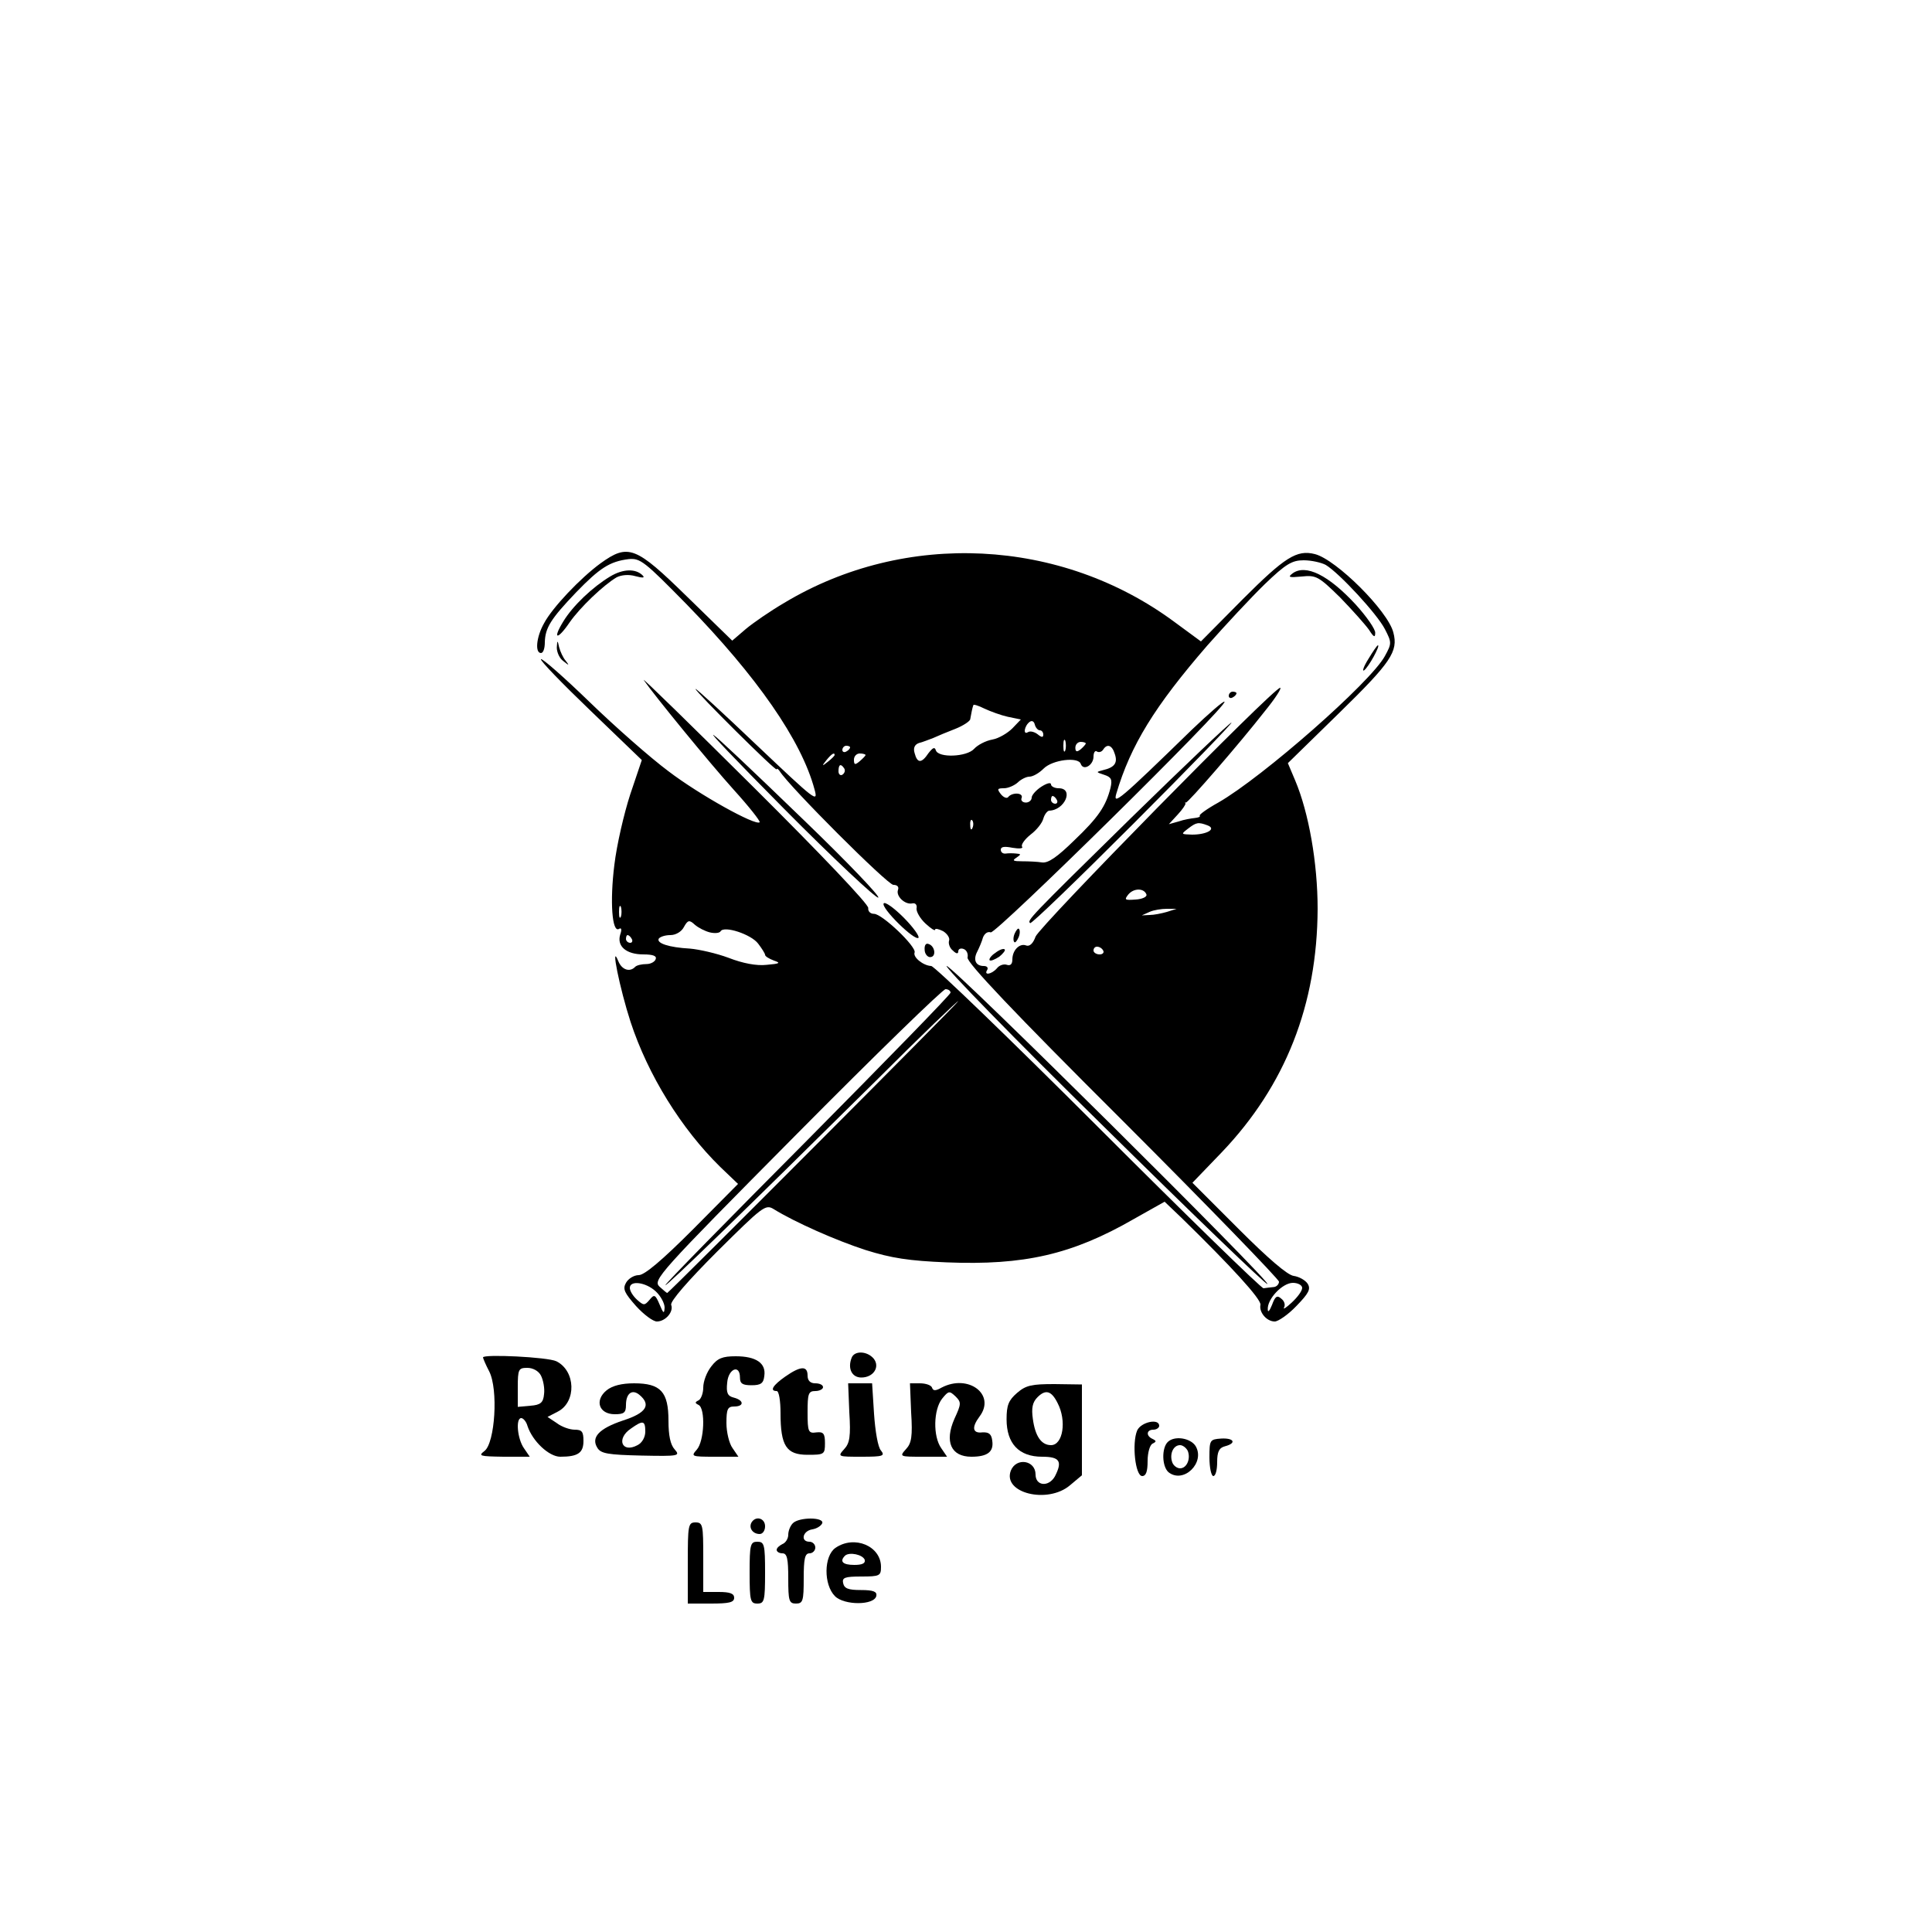 <?xml version="1.0" standalone="no"?>
<!DOCTYPE svg PUBLIC "-//W3C//DTD SVG 20010904//EN"
 "http://www.w3.org/TR/2001/REC-SVG-20010904/DTD/svg10.dtd">
<svg version="1.0" xmlns="http://www.w3.org/2000/svg"
 width="500pt" height="500pt" viewBox="0 0 500 500"
 preserveAspectRatio="xMidYMid meet">

<g transform="translate(0,500) scale(0.1,-0.1)"
fill="#000000" stroke="none">
<path d="M1554 3542 c-52 -38 -125 -115 -146 -155 -20 -35 -24 -77 -8 -77 6 0
10 12 10 28 1 37 15 60 81 129 61 63 87 80 136 86 30 3 41 -6 150 -117 182
-187 297 -352 331 -479 10 -36 2 -29 -149 114 -87 83 -159 149 -159 146 0 -7
210 -216 210 -208 0 3 4 1 8 -5 25 -40 279 -294 294 -294 10 0 15 -5 12 -13
-6 -16 18 -39 37 -35 8 2 13 -4 11 -13 -1 -8 9 -26 23 -39 14 -13 25 -20 25
-16 0 4 9 2 21 -4 11 -7 18 -18 15 -25 -2 -7 2 -19 10 -25 9 -9 14 -9 14 -2 0
6 6 9 14 6 8 -3 12 -13 10 -22 -3 -12 120 -142 401 -422 223 -223 405 -411
405 -417 0 -7 -7 -14 -15 -14 -8 -1 -19 -2 -25 -3 -5 -1 -198 187 -428 417
-229 229 -424 417 -432 417 -21 1 -48 23 -43 35 5 15 -84 100 -105 100 -10 0
-16 7 -15 15 2 9 -128 145 -294 310 -163 162 -292 288 -287 280 26 -38 169
-213 233 -284 39 -43 69 -81 67 -84 -10 -10 -156 71 -236 132 -47 35 -139 116
-205 180 -65 63 -122 113 -125 110 -3 -3 55 -63 128 -133 l133 -128 -30 -89
c-16 -49 -35 -131 -41 -182 -12 -95 -6 -177 12 -166 6 4 8 -1 3 -15 -9 -30 16
-51 60 -51 25 0 35 -4 32 -12 -2 -7 -13 -13 -24 -13 -12 0 -25 -3 -29 -7 -14
-15 -35 -8 -44 15 -21 51 4 -72 32 -158 45 -137 131 -276 232 -375 l46 -44
-117 -118 c-80 -80 -125 -118 -140 -118 -12 0 -27 -9 -33 -20 -9 -16 -4 -26
26 -60 20 -22 44 -40 54 -40 22 0 44 25 37 43 -3 9 44 63 119 138 117 116 125
123 146 110 55 -34 161 -81 238 -106 67 -21 112 -28 210 -32 200 -8 324 20
484 112 l80 45 44 -42 c128 -125 207 -211 204 -225 -4 -19 16 -43 37 -43 9 0
35 18 56 40 32 33 38 44 29 58 -6 9 -22 18 -36 20 -16 2 -66 45 -143 122
l-119 119 76 79 c165 173 247 382 248 630 0 119 -23 249 -58 332 l-19 45 133
130 c134 131 153 159 140 208 -14 56 -148 189 -203 203 -47 12 -78 -8 -187
-117 l-108 -109 -68 50 c-294 218 -697 238 -1010 50 -36 -21 -81 -52 -100 -68
l-35 -30 -117 114 c-133 130 -152 138 -224 86z m1877 -4 c35 -21 133 -127 153
-166 18 -35 18 -37 0 -70 -37 -68 -316 -313 -431 -379 -29 -16 -51 -32 -48
-34 2 -3 -4 -5 -13 -6 -9 -1 -28 -4 -42 -9 l-25 -7 23 25 c12 13 21 26 20 29
-2 2 -1 3 1 2 4 -3 140 154 204 236 27 33 45 61 40 61 -17 0 -622 -616 -633
-644 -6 -17 -15 -26 -24 -23 -17 7 -36 -12 -36 -36 0 -12 -5 -17 -14 -14 -8 3
-20 -1 -26 -9 -14 -16 -35 -19 -25 -4 3 6 -1 10 -9 10 -21 0 -28 16 -17 37 5
10 12 26 15 37 4 10 12 16 20 13 13 -5 615 588 605 597 -2 3 -40 -30 -84 -72
-188 -183 -205 -197 -196 -166 37 125 99 226 236 384 46 52 112 123 148 158
55 53 71 62 101 62 20 0 46 -6 57 -12z m-823 -393 l34 -7 -22 -23 c-12 -12
-35 -26 -52 -29 -17 -3 -38 -14 -47 -24 -19 -21 -92 -24 -99 -4 -3 10 -8 7
-19 -7 -18 -27 -29 -27 -36 0 -4 13 0 22 11 26 9 2 26 9 37 13 11 5 37 16 58
24 20 8 38 20 38 25 1 6 3 16 4 21 1 6 3 12 4 15 0 3 13 -1 29 -9 15 -7 42
-17 60 -21z m83 -35 c5 0 9 -5 9 -11 0 -8 -4 -8 -15 1 -8 6 -19 9 -25 5 -13
-8 -9 17 5 27 6 4 11 1 13 -7 2 -8 8 -15 13 -15z m66 -52 c-3 -7 -5 -2 -5 12
0 14 2 19 5 13 2 -7 2 -19 0 -25z m53 18 c0 -2 -6 -9 -13 -15 -10 -8 -14 -7
-14 4 0 8 6 15 14 15 7 0 13 -2 13 -4z m-610 -10 c0 -3 -4 -8 -10 -11 -5 -3
-10 -1 -10 4 0 6 5 11 10 11 6 0 10 -2 10 -4z m685 -17 c8 -23 0 -35 -30 -42
-19 -5 -19 -5 2 -12 19 -6 22 -12 17 -34 -12 -47 -31 -76 -94 -136 -44 -43
-67 -59 -83 -57 -12 2 -35 3 -52 3 -23 0 -26 2 -15 9 13 9 13 10 0 11 -8 1
-21 1 -27 0 -7 -1 -13 3 -13 10 0 8 10 9 30 5 18 -3 29 -2 25 3 -3 5 7 19 22
31 16 12 30 30 33 41 3 11 10 20 15 21 41 1 65 58 25 58 -11 0 -20 5 -20 10 0
6 -11 3 -25 -6 -14 -9 -25 -22 -25 -28 0 -7 -7 -13 -15 -13 -9 0 -14 6 -11 12
5 14 -25 15 -35 2 -3 -4 -12 -1 -19 8 -10 13 -9 15 8 15 11 0 27 7 36 15 8 8
22 15 30 15 9 0 25 9 37 21 23 23 90 31 96 12 7 -19 33 -3 33 19 0 10 4 17 9
13 5 -3 12 -1 16 5 10 16 23 12 30 -11z m-725 -3 c0 -2 -8 -10 -17 -17 -16
-13 -17 -12 -4 4 13 16 21 21 21 13z m80 0 c0 -2 -7 -9 -15 -16 -12 -10 -15
-10 -15 4 0 9 7 16 15 16 8 0 15 -2 15 -4z m-55 -35 c3 -5 1 -12 -5 -16 -5 -3
-10 1 -10 9 0 18 6 21 15 7z m550 -81 c3 -5 1 -10 -4 -10 -6 0 -11 5 -11 10 0
6 2 10 4 10 3 0 8 -4 11 -10z m-218 -72 c-3 -8 -6 -5 -6 6 -1 11 2 17 5 13 3
-3 4 -12 1 -19z m608 6 c24 -9 -1 -24 -40 -24 -29 1 -29 1 -11 15 22 17 27 18
51 9z m-158 -179 c2 -6 -11 -12 -28 -13 -28 -2 -30 -1 -19 13 14 17 41 17 47
0z m-1360 -57 c-3 -7 -5 -2 -5 12 0 14 2 19 5 13 2 -7 2 -19 0 -25z m1413 12
c-14 -4 -34 -8 -45 -8 l-20 -1 20 9 c11 5 31 8 45 8 l25 0 -25 -8z m-1183 -53
c13 -3 25 -2 28 3 9 15 79 -8 97 -32 10 -13 18 -26 18 -29 0 -4 10 -10 23 -15
18 -6 16 -8 -19 -11 -26 -3 -62 4 -98 18 -32 12 -77 22 -100 24 -55 3 -88 14
-81 26 4 5 17 9 30 9 14 0 29 9 35 21 10 18 14 19 28 6 9 -8 27 -17 39 -20z
m-202 -17 c3 -5 1 -10 -4 -10 -6 0 -11 5 -11 10 0 6 2 10 4 10 3 0 8 -4 11
-10z m1220 -30 c3 -5 -1 -10 -9 -10 -9 0 -16 5 -16 10 0 6 4 10 9 10 6 0 13
-4 16 -10z m-395 -109 c0 -5 -167 -176 -370 -381 -204 -205 -370 -374 -368
-376 3 -3 192 180 546 530 116 116 212 208 212 205 0 -4 -741 -747 -753 -755
-1 -1 -10 7 -20 16 -18 17 -5 32 354 394 205 207 379 376 386 376 7 0 13 -4
13 -9z m-763 -773 c13 -12 23 -31 23 -42 -1 -17 -3 -16 -13 8 -11 26 -14 27
-26 12 -13 -15 -15 -15 -32 0 -11 10 -19 23 -19 31 0 20 41 15 67 -9z m1673 9
c0 -8 -12 -24 -27 -38 -14 -13 -23 -19 -20 -13 4 7 1 17 -7 23 -11 10 -16 6
-24 -16 -6 -15 -11 -21 -11 -12 -2 27 38 69 65 69 13 0 24 -6 24 -13z"/>
<path d="M3345 3516 c-13 -10 -9 -11 24 -8 37 4 44 0 99 -54 32 -33 65 -70 75
-84 12 -19 16 -21 16 -8 1 9 -22 42 -50 73 -71 77 -130 106 -164 81z"/>
<path d="M3541 3294 c-12 -19 -16 -32 -11 -29 11 7 43 65 36 65 -2 0 -13 -16
-25 -36z"/>
<path d="M3180 3199 c0 -5 5 -7 10 -4 6 3 10 8 10 11 0 2 -4 4 -10 4 -5 0 -10
-5 -10 -11z"/>
<path d="M2927 2883 c-266 -261 -269 -265 -261 -272 3 -3 123 113 267 257 144
144 258 262 254 262 -4 0 -121 -111 -260 -247z"/>
<path d="M2626 2584 c-4 -9 -4 -19 -1 -22 2 -3 7 3 11 12 4 9 4 19 1 22 -2 3
-7 -3 -11 -12z"/>
<path d="M2576 2534 c-11 -7 -17 -16 -15 -19 3 -3 14 2 25 9 10 8 17 17 14 19
-3 3 -14 -1 -24 -9z"/>
<path d="M1579 3508 c-45 -27 -96 -75 -121 -116 -29 -47 -16 -50 16 -3 27 39
88 97 122 117 12 6 31 8 48 3 19 -5 26 -5 19 2 -18 18 -51 17 -84 -3z"/>
<path d="M1441 3324 c0 -12 7 -28 17 -35 15 -12 16 -12 6 1 -7 8 -14 24 -17
35 -4 19 -5 19 -6 -1z"/>
<path d="M2029 2907 c129 -130 239 -233 244 -230 5 3 -80 92 -189 197 -296
286 -319 300 -55 33z"/>
<path d="M2287 2662 c-8 -11 80 -98 90 -89 3 4 -14 28 -39 53 -25 25 -48 41
-51 36z"/>
<path d="M2393 2542 c0 -10 7 -19 14 -19 17 0 13 29 -4 34 -7 3 -11 -4 -10
-15z"/>
<path d="M2855 2086 c231 -228 422 -412 425 -409 8 7 -814 823 -830 823 -8 0
174 -187 405 -414z"/>
<path d="M2204 1486 c-11 -28 1 -51 25 -51 32 0 49 28 32 49 -17 20 -50 21
-57 2z"/>
<path d="M1250 1487 c0 -2 7 -19 16 -36 24 -47 15 -185 -12 -206 -17 -13 -13
-14 49 -15 l68 0 -15 22 c-17 24 -22 78 -7 78 5 0 13 -9 16 -20 13 -40 56 -80
85 -80 46 0 60 10 60 41 0 24 -4 29 -23 29 -12 0 -33 7 -46 17 l-24 16 27 14
c48 25 46 105 -4 130 -22 11 -190 19 -190 10z m150 -47 c6 -12 10 -33 8 -48
-2 -22 -9 -28 -35 -30 l-33 -3 0 50 c0 48 2 51 25 51 14 0 29 -8 35 -20z"/>
<path d="M1841 1464 c-12 -15 -21 -39 -21 -55 0 -15 -6 -30 -12 -33 -10 -5
-10 -7 0 -12 18 -9 15 -94 -5 -116 -15 -17 -14 -18 46 -18 l62 0 -15 22 c-9
12 -16 42 -16 65 0 36 3 43 20 43 26 0 26 16 -1 23 -16 4 -20 12 -17 39 3 36
33 48 33 13 0 -16 7 -20 30 -20 24 0 31 5 33 24 5 33 -21 51 -74 51 -34 0 -47
-5 -63 -26z"/>
<path d="M2033 1438 c-33 -23 -42 -38 -23 -38 6 0 10 -26 10 -57 0 -85 15
-108 70 -108 43 0 45 1 45 30 0 25 -4 30 -22 28 -21 -3 -23 1 -23 52 0 48 2
55 20 55 11 0 20 5 20 10 0 6 -9 10 -20 10 -13 0 -20 7 -20 20 0 26 -18 25
-57 -2z"/>
<path d="M1570 1402 c-32 -26 -20 -62 21 -62 24 0 29 4 29 24 0 30 16 42 35
26 31 -26 17 -47 -42 -66 -63 -21 -84 -44 -67 -71 9 -15 28 -18 114 -20 97 -2
101 -1 86 16 -11 12 -16 36 -16 74 0 75 -20 97 -89 97 -32 0 -56 -6 -71 -18z
m100 -107 c0 -14 -8 -29 -20 -35 -41 -22 -56 17 -17 43 31 22 37 21 37 -8z"/>
<path d="M2198 1345 c4 -62 1 -80 -13 -95 -18 -20 -17 -20 45 -20 55 0 61 2
50 16 -8 8 -15 51 -18 95 l-5 79 -31 0 -31 0 3 -75z"/>
<path d="M2358 1345 c4 -62 1 -80 -13 -95 -18 -20 -17 -20 44 -20 l62 0 -15
22 c-22 31 -20 100 2 128 17 21 19 21 35 6 15 -15 15 -19 -3 -58 -26 -59 -9
-98 44 -98 42 0 58 13 54 41 -2 18 -9 23 -26 22 -25 -3 -28 13 -7 41 43 57
-29 111 -98 75 -16 -9 -22 -9 -25 0 -2 6 -16 11 -31 11 l-26 0 3 -75z"/>
<path d="M2632 1395 c-22 -19 -27 -32 -27 -68 0 -63 32 -97 92 -97 46 0 53
-12 33 -51 -16 -28 -50 -25 -50 5 0 37 -50 45 -64 10 -22 -58 95 -87 153 -38
l31 26 0 117 0 118 -71 1 c-59 0 -74 -3 -97 -23z m105 -26 c24 -46 14 -109
-17 -109 -25 0 -41 23 -47 68 -4 28 -1 43 12 56 21 21 36 17 52 -15z"/>
<path d="M2943 1298 c-14 -33 -5 -118 13 -118 10 0 14 12 14 39 0 22 6 42 13
45 10 5 10 7 0 12 -18 8 -16 24 2 24 8 0 15 5 15 10 0 20 -47 10 -57 -12z"/>
<path d="M3022 1268 c-16 -16 -15 -63 2 -78 39 -31 96 25 70 68 -14 21 -55 27
-72 10z m52 -23 c8 -21 -3 -45 -20 -45 -8 0 -17 7 -20 15 -8 21 2 45 20 45 7
0 16 -7 20 -15z"/>
<path d="M3130 1228 c0 -27 5 -48 10 -48 6 0 10 16 10 36 0 27 5 37 20 41 31
8 24 22 -10 20 -29 -2 -30 -4 -30 -49z"/>
<path d="M1945 1060 c-8 -14 3 -30 21 -30 8 0 14 9 14 20 0 21 -24 28 -35 10z"/>
<path d="M2052 1058 c-7 -7 -12 -20 -12 -30 0 -10 -7 -21 -15 -24 -8 -4 -15
-10 -15 -15 0 -5 7 -9 15 -9 12 0 15 -14 15 -65 0 -58 2 -65 20 -65 18 0 20 7
20 65 0 51 3 65 15 65 8 0 15 7 15 15 0 8 -7 15 -15 15 -24 0 -18 28 7 32 12
2 23 9 26 16 5 16 -60 16 -76 0z"/>
<path d="M1780 955 l0 -105 60 0 c47 0 60 3 60 15 0 11 -11 15 -40 15 l-40 0
0 90 c0 83 -1 90 -20 90 -19 0 -20 -7 -20 -105z"/>
<path d="M1940 930 c0 -73 2 -80 20 -80 18 0 20 7 20 80 0 73 -2 80 -20 80
-18 0 -20 -7 -20 -80z"/>
<path d="M2162 994 c-30 -21 -31 -95 -1 -125 24 -24 102 -24 107 1 2 11 -8 15
-40 15 -33 0 -43 4 -46 18 -3 14 4 17 47 17 48 0 51 2 51 25 0 54 -69 83 -118
49z m76 -31 c2 -9 -7 -13 -27 -13 -30 0 -39 9 -24 24 11 10 46 3 51 -11z"/>
</g>
</svg>
